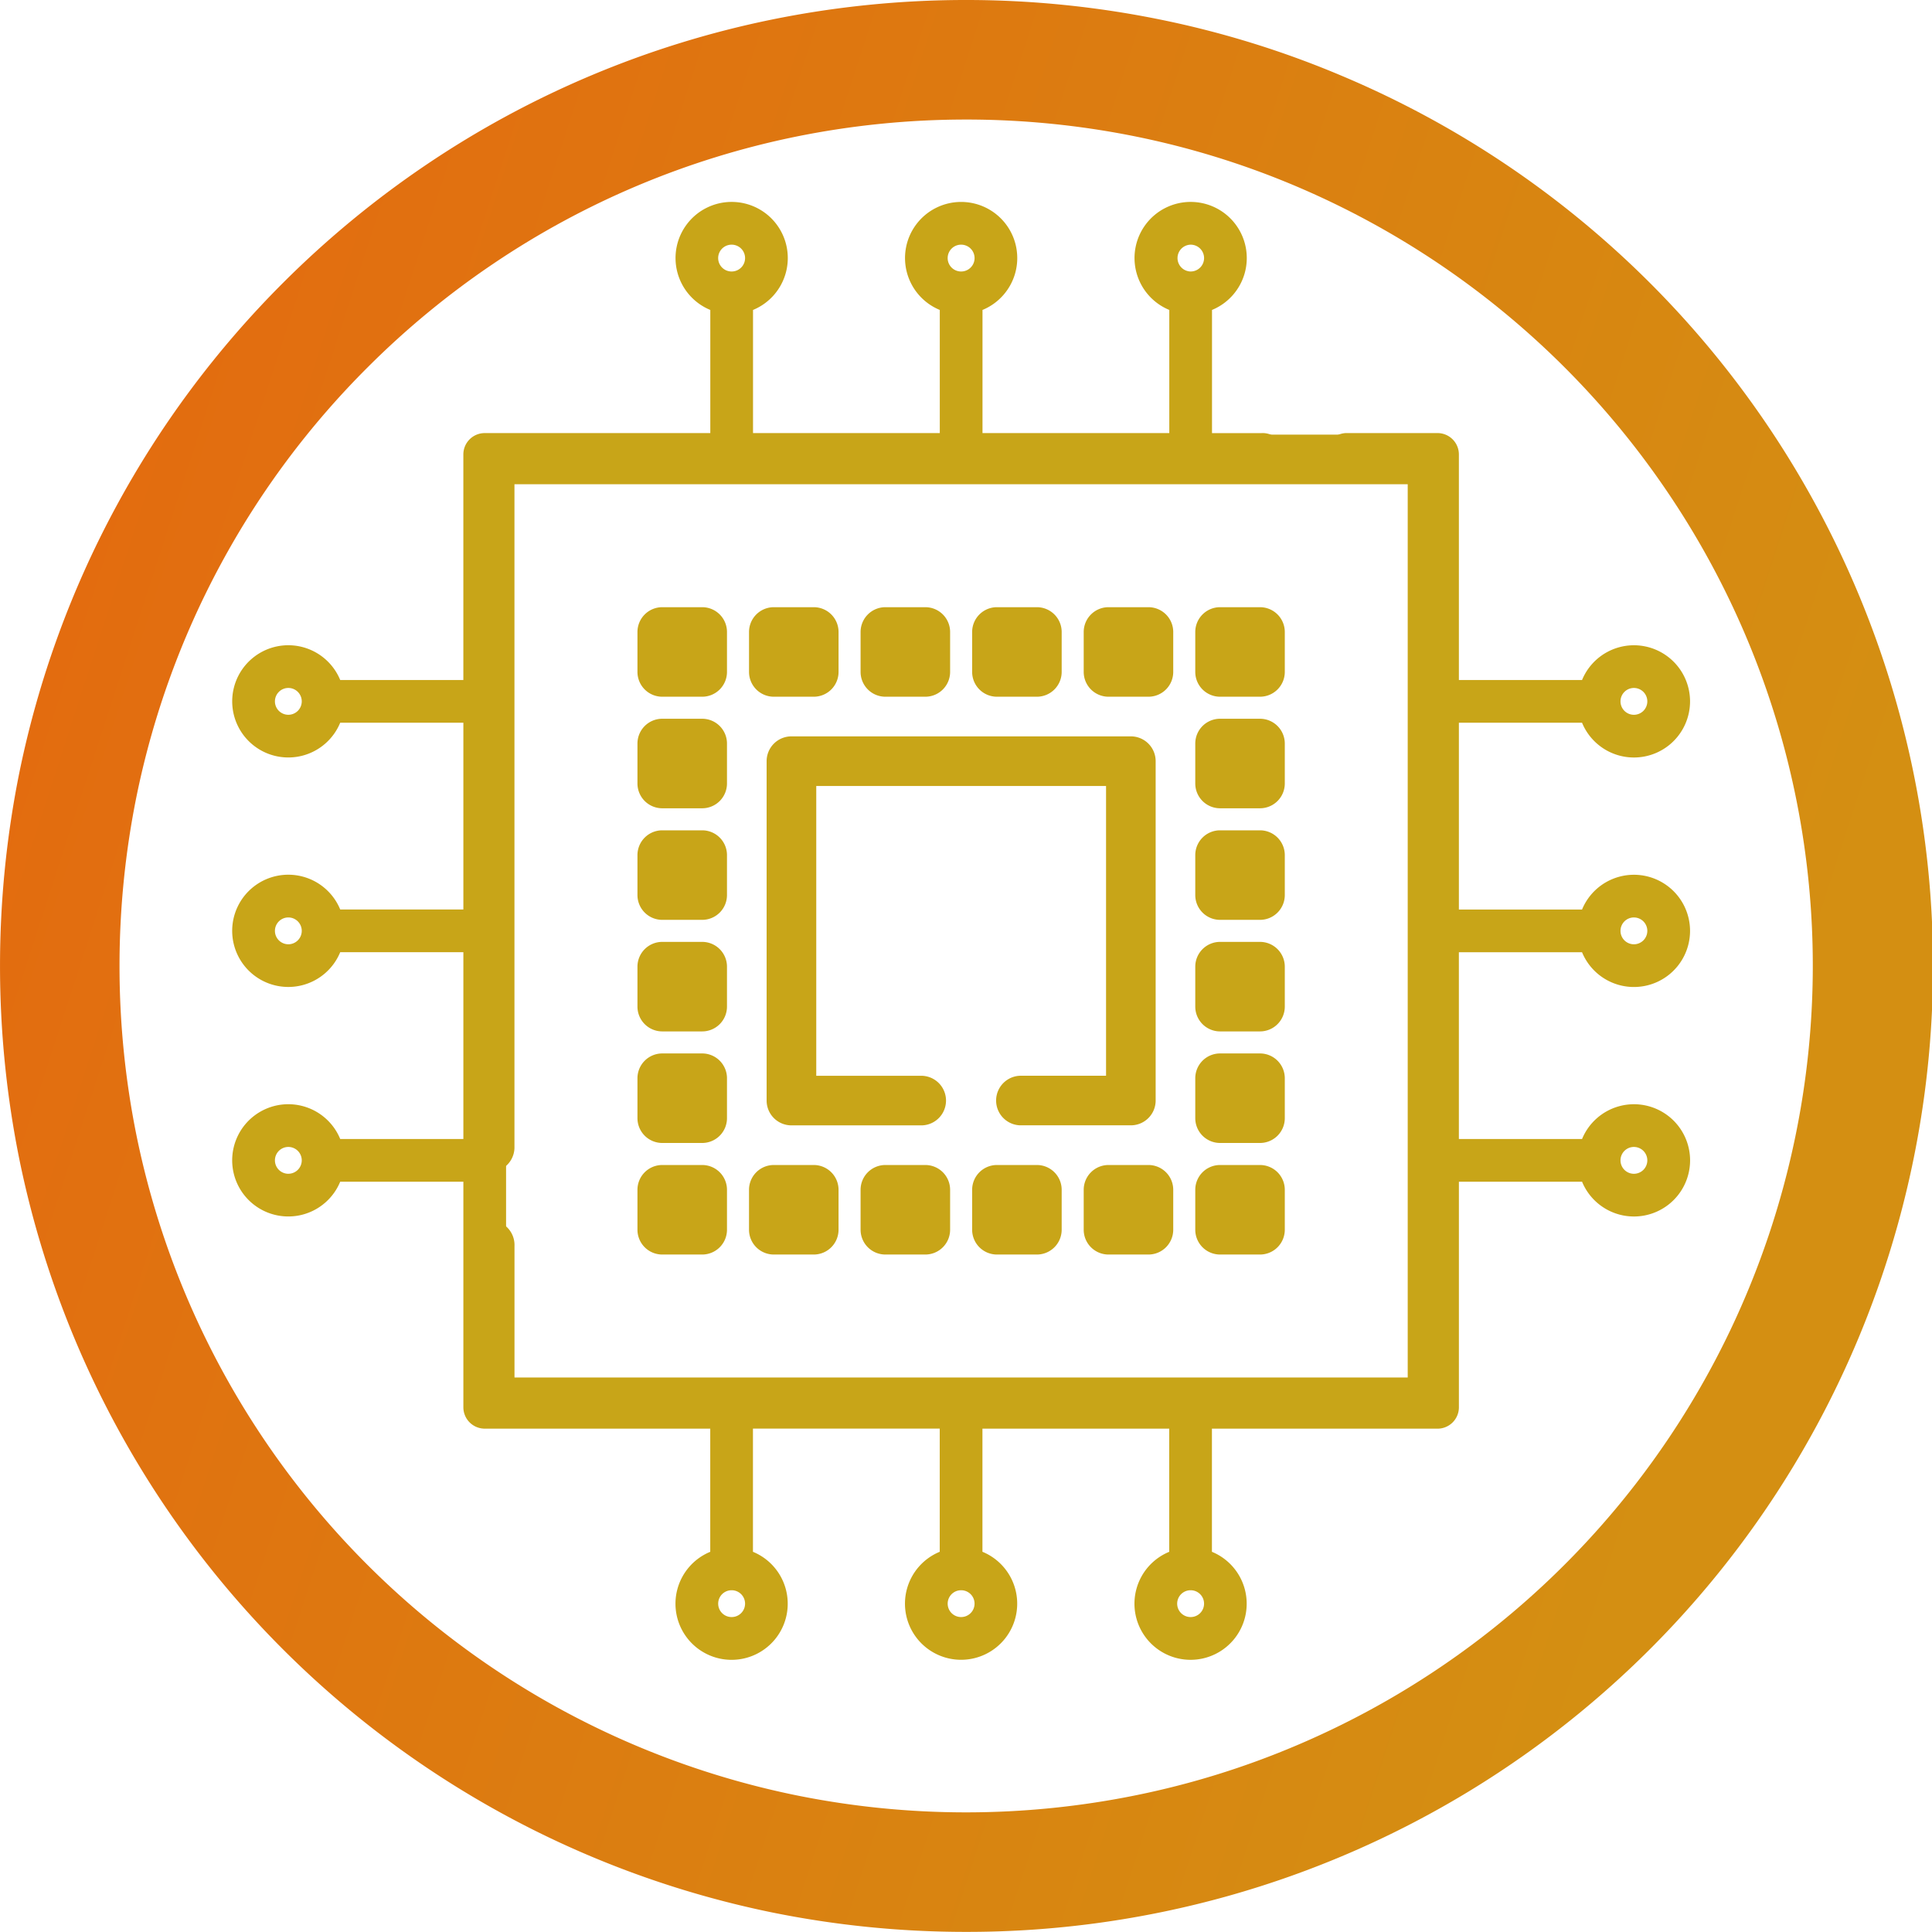 <svg xmlns="http://www.w3.org/2000/svg" xmlns:xlink="http://www.w3.org/1999/xlink" width="198.793" height="198.781" viewBox="0 0 198.793 198.781">
  <defs>
    <linearGradient id="linear-gradient" x2="1" y2="0.325" gradientUnits="objectBoundingBox">
      <stop offset="0" stop-color="#e5670f"/>
      <stop offset="1" stop-color="#d48f12"/>
    </linearGradient>
  </defs>
  <g id="Group_1957" data-name="Group 1957" transform="translate(-1306.604 -503.219)">
    <path id="Subtraction_41" data-name="Subtraction 41" d="M23570.4,21897.781a100.16,100.16,0,0,1-20.031-2.016,99.4,99.4,0,0,1-77.348-77.344,100.448,100.448,0,0,1,0-40.062,99.375,99.375,0,0,1,27.1-50.25,99.951,99.951,0,0,1,14.711-12.137,98.867,98.867,0,0,1,35.539-14.949,100.163,100.163,0,0,1,40.063,0,98.09,98.09,0,0,1,18.654,5.789,99.379,99.379,0,0,1-38.686,190.969Zm0-186.48a87.761,87.761,0,0,0-17.555,1.77,86.6,86.6,0,0,0-31.135,13.1,87.333,87.333,0,0,0-12.891,10.637,86.867,86.867,0,0,0-23.75,44.035,87.922,87.922,0,0,0,0,35.1,87.044,87.044,0,0,0,67.775,67.766,87.771,87.771,0,0,0,35.109,0,85.757,85.757,0,0,0,16.348-5.07,87.145,87.145,0,0,0,51.434-62.7,86.919,86.919,0,0,0-13.111-66.246,87.334,87.334,0,0,0-38.322-31.555,86.083,86.083,0,0,0-16.348-5.074A87.834,87.834,0,0,0,23570.4,21711.3Z" transform="translate(-22164.398 -21195.781)" fill="url(#linear-gradient)"/>
    <g id="cpu" transform="translate(1330.498 524)">
      <g id="Group_1702" data-name="Group 1702" transform="translate(0.001)">
        <g id="Group_1701" data-name="Group 1701" transform="translate(0)">
          <path id="Path_2417" data-name="Path 2417" d="M126.218,77.2H138.89a5.774,5.774,0,1,0,0-4.395H126.218V53.585H138.89a5.774,5.774,0,1,0,0-4.395H126.218V25.98a2.2,2.2,0,0,0-2.2-2.2h-9.437a2.2,2.2,0,0,0,0,4.395h7.24v93.645H28.179V28.178h77.748a2.2,2.2,0,1,0,0-4.395h-5.112V11.111a5.775,5.775,0,1,0-4.394,0v12.67H77.2V11.111a5.774,5.774,0,1,0-4.395,0v12.67H53.588V11.111a5.775,5.775,0,1,0-4.395,0v12.67H25.982a2.2,2.2,0,0,0-2.2,2.2V49.188H11.112a5.774,5.774,0,1,0,0,4.394H23.784V72.8H11.112a5.775,5.775,0,1,0,0,4.395H23.784V96.415H11.112a5.775,5.775,0,1,0,0,4.395H23.784v23.21a2.2,2.2,0,0,0,2.2,2.2H49.187v12.672a5.775,5.775,0,1,0,4.394,0V126.217H72.8v12.672a5.774,5.774,0,1,0,4.394,0v-12.67H96.413v12.673a5.774,5.774,0,1,0,4.394,0v-12.67H124.02a2.2,2.2,0,0,0,2.2-2.2V100.812h12.672a5.775,5.775,0,1,0,0-4.395H126.217V77.2Zm18.009-3.579a1.38,1.38,0,1,1-1.38,1.38A1.381,1.381,0,0,1,144.227,73.62Zm0-23.614a1.38,1.38,0,1,1-1.38,1.38A1.381,1.381,0,0,1,144.227,50.007ZM98.615,4.395a1.379,1.379,0,0,1,.01,2.759h-.019a1.38,1.38,0,0,1,.008-2.759ZM75,4.395a1.379,1.379,0,0,1,.01,2.759h-.019A1.379,1.379,0,0,1,75,4.395Zm-23.614,0a1.379,1.379,0,0,1,.01,2.759h-.019a1.379,1.379,0,0,1,.008-2.759ZM5.775,52.766a1.38,1.38,0,1,1,1.38-1.38A1.381,1.381,0,0,1,5.775,52.766Zm0,23.614A1.38,1.38,0,1,1,7.155,75,1.381,1.381,0,0,1,5.775,76.38Zm0,23.614a1.38,1.38,0,1,1,1.38-1.38A1.381,1.381,0,0,1,5.775,99.993Zm45.612,45.612a1.379,1.379,0,0,1-.008-2.759h.015a1.379,1.379,0,0,1-.007,2.759Zm23.614,0a1.379,1.379,0,0,1-.009-2.759h.015A1.379,1.379,0,0,1,75,145.605Zm23.614,0a1.379,1.379,0,0,1-.008-2.759h.015a1.379,1.379,0,0,1-.007,2.759Zm45.612-48.371a1.38,1.38,0,1,1-1.38,1.38A1.381,1.381,0,0,1,144.227,97.234Z" transform="translate(-0.001)" fill="#c8a518"/>
        </g>
      </g>
      <g id="Group_1704" data-name="Group 1704" transform="translate(23.941 23.94)">
        <g id="Group_1703" data-name="Group 1703">
          <path id="Path_2418" data-name="Path 2418" d="M205.505,105.938H108.49a2.552,2.552,0,0,0-2.552,2.552v70.88a2.552,2.552,0,0,0,5.1,0V111.042h91.912v91.912H111.042v-13.53a2.552,2.552,0,1,0-5.1,0v16.082a2.552,2.552,0,0,0,2.552,2.552h97.016a2.552,2.552,0,0,0,2.552-2.552V108.49A2.552,2.552,0,0,0,205.505,105.938Z" transform="translate(-105.938 -105.938)" fill="#c8a518"/>
        </g>
      </g>
      <g id="Group_1706" data-name="Group 1706" transform="translate(54.988 54.987)">
        <g id="Group_1705" data-name="Group 1705">
          <path id="Path_2419" data-name="Path 2419" d="M234.658,197.184H199.736a2.552,2.552,0,0,0-2.552,2.552v34.922a2.552,2.552,0,0,0,2.552,2.552h13.455a2.552,2.552,0,0,0,0-5.1h-10.9V202.288h29.818v29.818h-8.861a2.552,2.552,0,0,0,0,5.1h11.413a2.552,2.552,0,0,0,2.552-2.552V199.736A2.552,2.552,0,0,0,234.658,197.184Z" transform="translate(-197.184 -197.184)" fill="#c8a518"/>
        </g>
      </g>
      <g id="Group_1708" data-name="Group 1708" transform="translate(41.697 41.696)">
        <g id="Group_1707" data-name="Group 1707">
          <path id="Path_2420" data-name="Path 2420" d="M150.277,143.617h-4.108a2.552,2.552,0,0,0-2.552,2.552v4.108a2.552,2.552,0,0,0,2.552,2.552h4.108a2.552,2.552,0,0,0,2.552-2.552v-4.108A2.552,2.552,0,0,0,150.277,143.617Z" transform="translate(-143.617 -143.617)" fill="#c8a518"/>
        </g>
      </g>
      <g id="Group_1710" data-name="Group 1710" transform="translate(53.177 41.696)">
        <g id="Group_1709" data-name="Group 1709">
          <path id="Path_2421" data-name="Path 2421" d="M189.817,143.617h-4.108a2.552,2.552,0,0,0-2.552,2.552v4.108a2.552,2.552,0,0,0,2.552,2.552h4.108a2.552,2.552,0,0,0,2.552-2.552v-4.108A2.552,2.552,0,0,0,189.817,143.617Z" transform="translate(-183.157 -143.617)" fill="#c8a518"/>
        </g>
      </g>
      <g id="Group_1712" data-name="Group 1712" transform="translate(64.656 41.696)">
        <g id="Group_1711" data-name="Group 1711">
          <path id="Path_2422" data-name="Path 2422" d="M229.355,143.617h-4.108a2.552,2.552,0,0,0-2.552,2.552v4.108a2.552,2.552,0,0,0,2.552,2.552h4.108a2.552,2.552,0,0,0,2.552-2.552v-4.108A2.552,2.552,0,0,0,229.355,143.617Z" transform="translate(-222.695 -143.617)" fill="#c8a518"/>
        </g>
      </g>
      <g id="Group_1714" data-name="Group 1714" transform="translate(76.135 41.696)">
        <g id="Group_1713" data-name="Group 1713">
          <path id="Path_2423" data-name="Path 2423" d="M268.894,143.617h-4.108a2.552,2.552,0,0,0-2.552,2.552v4.108a2.552,2.552,0,0,0,2.552,2.552h4.108a2.552,2.552,0,0,0,2.552-2.552v-4.108A2.552,2.552,0,0,0,268.894,143.617Z" transform="translate(-262.234 -143.617)" fill="#c8a518"/>
        </g>
      </g>
      <g id="Group_1716" data-name="Group 1716" transform="translate(87.614 41.696)">
        <g id="Group_1715" data-name="Group 1715">
          <path id="Path_2424" data-name="Path 2424" d="M308.433,143.617h-4.108a2.552,2.552,0,0,0-2.552,2.552v4.108a2.552,2.552,0,0,0,2.552,2.552h4.108a2.552,2.552,0,0,0,2.552-2.552v-4.108A2.552,2.552,0,0,0,308.433,143.617Z" transform="translate(-301.773 -143.617)" fill="#c8a518"/>
        </g>
      </g>
      <g id="Group_1718" data-name="Group 1718" transform="translate(99.093 41.696)">
        <g id="Group_1717" data-name="Group 1717">
          <path id="Path_2425" data-name="Path 2425" d="M347.971,143.617h-4.108a2.552,2.552,0,0,0-2.552,2.552v4.108a2.552,2.552,0,0,0,2.552,2.552h4.108a2.552,2.552,0,0,0,2.552-2.552v-4.108A2.552,2.552,0,0,0,347.971,143.617Z" transform="translate(-341.311 -143.617)" fill="#c8a518"/>
        </g>
      </g>
      <g id="Group_1720" data-name="Group 1720" transform="translate(41.697 99.092)">
        <g id="Group_1719" data-name="Group 1719">
          <path id="Path_2426" data-name="Path 2426" d="M150.277,341.311h-4.108a2.552,2.552,0,0,0-2.552,2.552v4.108a2.552,2.552,0,0,0,2.552,2.552h4.108a2.552,2.552,0,0,0,2.552-2.552v-4.108A2.552,2.552,0,0,0,150.277,341.311Z" transform="translate(-143.617 -341.311)" fill="#c8a518"/>
        </g>
      </g>
      <g id="Group_1722" data-name="Group 1722" transform="translate(53.176 99.092)">
        <g id="Group_1721" data-name="Group 1721">
          <path id="Path_2427" data-name="Path 2427" d="M189.816,341.311h-4.108a2.552,2.552,0,0,0-2.552,2.552v4.108a2.552,2.552,0,0,0,2.552,2.552h4.108a2.552,2.552,0,0,0,2.552-2.552v-4.108A2.552,2.552,0,0,0,189.816,341.311Z" transform="translate(-183.156 -341.311)" fill="#c8a518"/>
        </g>
      </g>
      <g id="Group_1724" data-name="Group 1724" transform="translate(64.656 99.092)">
        <g id="Group_1723" data-name="Group 1723">
          <path id="Path_2428" data-name="Path 2428" d="M229.355,341.311h-4.108a2.552,2.552,0,0,0-2.552,2.552v4.108a2.552,2.552,0,0,0,2.552,2.552h4.108a2.552,2.552,0,0,0,2.552-2.552v-4.108A2.552,2.552,0,0,0,229.355,341.311Z" transform="translate(-222.695 -341.311)" fill="#c8a518"/>
        </g>
      </g>
      <g id="Group_1726" data-name="Group 1726" transform="translate(76.135 99.092)">
        <g id="Group_1725" data-name="Group 1725">
          <path id="Path_2429" data-name="Path 2429" d="M268.894,341.311h-4.108a2.552,2.552,0,0,0-2.552,2.552v4.108a2.552,2.552,0,0,0,2.552,2.552h4.108a2.552,2.552,0,0,0,2.552-2.552v-4.108A2.552,2.552,0,0,0,268.894,341.311Z" transform="translate(-262.234 -341.311)" fill="#c8a518"/>
        </g>
      </g>
      <g id="Group_1728" data-name="Group 1728" transform="translate(87.614 99.092)">
        <g id="Group_1727" data-name="Group 1727">
          <path id="Path_2430" data-name="Path 2430" d="M308.433,341.311h-4.108a2.552,2.552,0,0,0-2.552,2.552v4.108a2.552,2.552,0,0,0,2.552,2.552h4.108a2.552,2.552,0,0,0,2.552-2.552v-4.108A2.552,2.552,0,0,0,308.433,341.311Z" transform="translate(-301.773 -341.311)" fill="#c8a518"/>
        </g>
      </g>
      <g id="Group_1730" data-name="Group 1730" transform="translate(99.093 99.092)">
        <g id="Group_1729" data-name="Group 1729">
          <path id="Path_2431" data-name="Path 2431" d="M347.971,341.311h-4.108a2.552,2.552,0,0,0-2.552,2.552v4.108a2.552,2.552,0,0,0,2.552,2.552h4.108a2.552,2.552,0,0,0,2.552-2.552v-4.108A2.552,2.552,0,0,0,347.971,341.311Z" transform="translate(-341.311 -341.311)" fill="#c8a518"/>
        </g>
      </g>
      <g id="Group_1732" data-name="Group 1732" transform="translate(41.697 53.175)">
        <g id="Group_1731" data-name="Group 1731">
          <path id="Path_2432" data-name="Path 2432" d="M150.277,183.156h-4.108a2.552,2.552,0,0,0-2.552,2.552v4.108a2.552,2.552,0,0,0,2.552,2.552h4.108a2.552,2.552,0,0,0,2.552-2.552v-4.108A2.552,2.552,0,0,0,150.277,183.156Z" transform="translate(-143.617 -183.156)" fill="#c8a518"/>
        </g>
      </g>
      <g id="Group_1734" data-name="Group 1734" transform="translate(41.697 64.655)">
        <g id="Group_1733" data-name="Group 1733">
          <path id="Path_2433" data-name="Path 2433" d="M150.277,222.695h-4.108a2.552,2.552,0,0,0-2.552,2.552v4.108a2.552,2.552,0,0,0,2.552,2.552h4.108a2.552,2.552,0,0,0,2.552-2.552v-4.108A2.552,2.552,0,0,0,150.277,222.695Z" transform="translate(-143.617 -222.695)" fill="#c8a518"/>
        </g>
      </g>
      <g id="Group_1736" data-name="Group 1736" transform="translate(41.697 76.134)">
        <g id="Group_1735" data-name="Group 1735">
          <path id="Path_2434" data-name="Path 2434" d="M150.277,262.234h-4.108a2.552,2.552,0,0,0-2.552,2.552v4.108a2.552,2.552,0,0,0,2.552,2.552h4.108a2.552,2.552,0,0,0,2.552-2.552v-4.108A2.552,2.552,0,0,0,150.277,262.234Z" transform="translate(-143.617 -262.234)" fill="#c8a518"/>
        </g>
      </g>
      <g id="Group_1738" data-name="Group 1738" transform="translate(41.697 87.613)">
        <g id="Group_1737" data-name="Group 1737">
          <path id="Path_2435" data-name="Path 2435" d="M150.277,301.772h-4.108a2.552,2.552,0,0,0-2.552,2.552v4.108a2.552,2.552,0,0,0,2.552,2.552h4.108a2.552,2.552,0,0,0,2.552-2.552v-4.108A2.552,2.552,0,0,0,150.277,301.772Z" transform="translate(-143.617 -301.772)" fill="#c8a518"/>
        </g>
      </g>
      <g id="Group_1740" data-name="Group 1740" transform="translate(99.093 53.175)">
        <g id="Group_1739" data-name="Group 1739">
          <path id="Path_2436" data-name="Path 2436" d="M347.971,183.156h-4.108a2.552,2.552,0,0,0-2.552,2.552v4.108a2.552,2.552,0,0,0,2.552,2.552h4.108a2.552,2.552,0,0,0,2.552-2.552v-4.108A2.552,2.552,0,0,0,347.971,183.156Z" transform="translate(-341.311 -183.156)" fill="#c8a518"/>
        </g>
      </g>
      <g id="Group_1742" data-name="Group 1742" transform="translate(99.093 64.655)">
        <g id="Group_1741" data-name="Group 1741">
          <path id="Path_2437" data-name="Path 2437" d="M347.971,222.695h-4.108a2.552,2.552,0,0,0-2.552,2.552v4.108a2.552,2.552,0,0,0,2.552,2.552h4.108a2.552,2.552,0,0,0,2.552-2.552v-4.108A2.552,2.552,0,0,0,347.971,222.695Z" transform="translate(-341.311 -222.695)" fill="#c8a518"/>
        </g>
      </g>
      <g id="Group_1744" data-name="Group 1744" transform="translate(99.093 76.134)">
        <g id="Group_1743" data-name="Group 1743">
          <path id="Path_2438" data-name="Path 2438" d="M347.971,262.234h-4.108a2.552,2.552,0,0,0-2.552,2.552v4.108a2.552,2.552,0,0,0,2.552,2.552h4.108a2.552,2.552,0,0,0,2.552-2.552v-4.108A2.552,2.552,0,0,0,347.971,262.234Z" transform="translate(-341.311 -262.234)" fill="#c8a518"/>
        </g>
      </g>
      <g id="Group_1746" data-name="Group 1746" transform="translate(99.093 87.613)">
        <g id="Group_1745" data-name="Group 1745">
          <path id="Path_2439" data-name="Path 2439" d="M347.971,301.772h-4.108a2.552,2.552,0,0,0-2.552,2.552v4.108a2.552,2.552,0,0,0,2.552,2.552h4.108a2.552,2.552,0,0,0,2.552-2.552v-4.108A2.552,2.552,0,0,0,347.971,301.772Z" transform="translate(-341.311 -301.772)" fill="#c8a518"/>
        </g>
      </g>
    </g>
  </g>
</svg>
